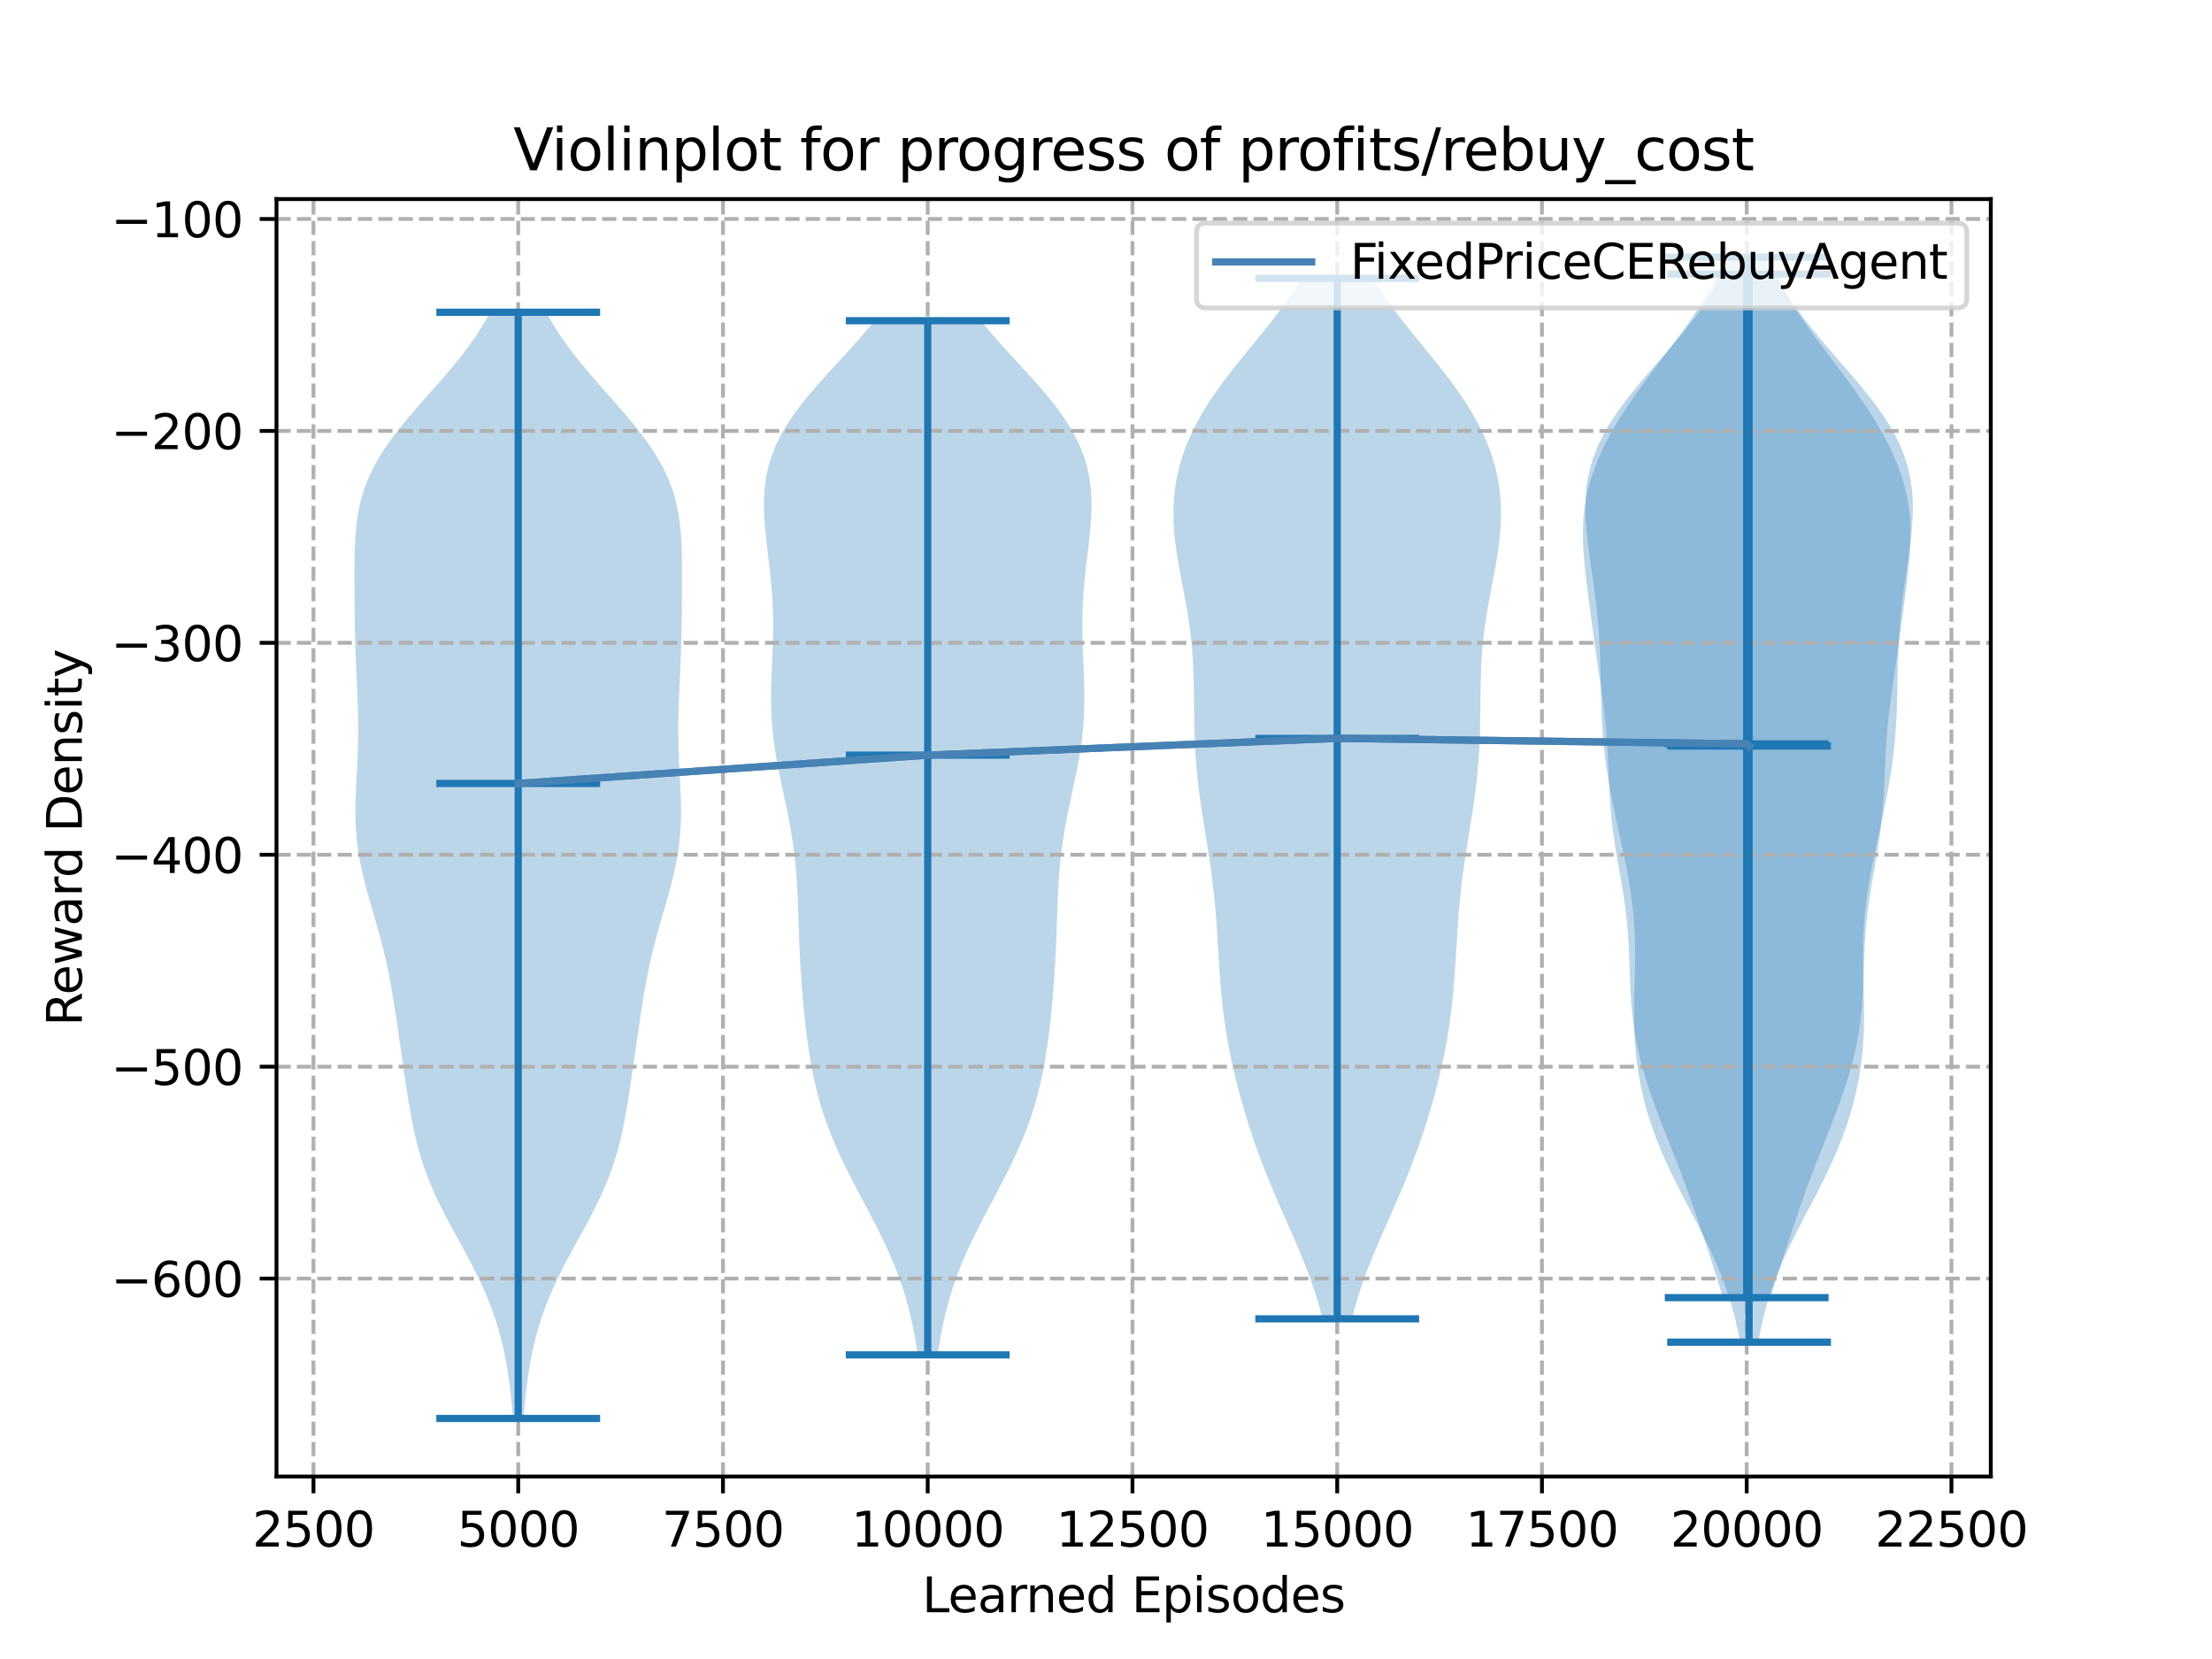 <?xml version="1.0" encoding="utf-8" standalone="no"?>
<!DOCTYPE svg PUBLIC "-//W3C//DTD SVG 1.1//EN"
  "http://www.w3.org/Graphics/SVG/1.1/DTD/svg11.dtd">
<svg xmlns:xlink="http://www.w3.org/1999/xlink" width="460.8pt" height="345.6pt" viewBox="0 0 460.8 345.6" xmlns="http://www.w3.org/2000/svg" version="1.1">
 <defs>
  <style type="text/css">*{stroke-linejoin: round; stroke-linecap: butt}</style>
 </defs>
 <g id="figure_1">
  <g id="patch_1">
   <path d="M 0 345.6 
L 460.8 345.6 
L 460.8 0 
L 0 0 
z
" style="fill: #ffffff"/>
  </g>
  <g id="axes_1">
   <g id="patch_2">
    <path d="M 57.6 307.584 
L 414.72 307.584 
L 414.72 41.472 
L 57.6 41.472 
z
" style="fill: #ffffff"/>
   </g>
   <g id="PolyCollection_1">
    <path d="M 109.041 295.488 
L 106.869 295.488 
L 106.67 293.16 
L 106.437 290.833 
L 106.162 288.505 
L 105.837 286.177 
L 105.451 283.85 
L 104.995 281.522 
L 104.457 279.194 
L 103.829 276.866 
L 103.103 274.539 
L 102.275 272.211 
L 101.344 269.883 
L 100.314 267.556 
L 99.196 265.228 
L 98.004 262.9 
L 96.759 260.573 
L 95.485 258.245 
L 94.209 255.917 
L 92.961 253.589 
L 91.767 251.262 
L 90.651 248.934 
L 89.632 246.606 
L 88.719 244.279 
L 87.918 241.951 
L 87.223 239.623 
L 86.624 237.296 
L 86.107 234.968 
L 85.654 232.64 
L 85.248 230.312 
L 84.873 227.985 
L 84.518 225.657 
L 84.174 223.329 
L 83.836 221.002 
L 83.501 218.674 
L 83.166 216.346 
L 82.829 214.019 
L 82.486 211.691 
L 82.13 209.363 
L 81.751 207.035 
L 81.341 204.708 
L 80.889 202.38 
L 80.389 200.052 
L 79.837 197.725 
L 79.236 195.397 
L 78.593 193.069 
L 77.923 190.742 
L 77.245 188.414 
L 76.582 186.086 
L 75.959 183.759 
L 75.399 181.431 
L 74.922 179.103 
L 74.544 176.775 
L 74.272 174.448 
L 74.105 172.12 
L 74.035 169.792 
L 74.047 167.465 
L 74.119 165.137 
L 74.228 162.809 
L 74.35 160.482 
L 74.464 158.154 
L 74.551 155.826 
L 74.6 153.498 
L 74.607 151.171 
L 74.572 148.843 
L 74.504 146.515 
L 74.411 144.188 
L 74.305 141.86 
L 74.2 139.532 
L 74.103 137.205 
L 74.022 134.877 
L 73.96 132.549 
L 73.914 130.221 
L 73.882 127.894 
L 73.859 125.566 
L 73.843 123.238 
L 73.833 120.911 
L 73.833 118.583 
L 73.855 116.255 
L 73.916 113.928 
L 74.038 111.6 
L 74.251 109.272 
L 74.583 106.945 
L 75.066 104.617 
L 75.727 102.289 
L 76.587 99.961 
L 77.659 97.634 
L 78.946 95.306 
L 80.44 92.978 
L 82.119 90.651 
L 83.956 88.323 
L 85.912 85.995 
L 87.944 83.668 
L 90.006 81.34 
L 92.054 79.012 
L 94.044 76.684 
L 95.939 74.357 
L 97.711 72.029 
L 99.336 69.701 
L 100.799 67.374 
L 102.094 65.046 
L 113.816 65.046 
L 113.816 65.046 
L 115.111 67.374 
L 116.574 69.701 
L 118.199 72.029 
L 119.97 74.357 
L 121.866 76.684 
L 123.856 79.012 
L 125.903 81.34 
L 127.965 83.668 
L 129.997 85.995 
L 131.953 88.323 
L 133.79 90.651 
L 135.47 92.978 
L 136.963 95.306 
L 138.251 97.634 
L 139.323 99.961 
L 140.183 102.289 
L 140.844 104.617 
L 141.327 106.945 
L 141.659 109.272 
L 141.871 111.6 
L 141.994 113.928 
L 142.054 116.255 
L 142.076 118.583 
L 142.077 120.911 
L 142.067 123.238 
L 142.05 125.566 
L 142.028 127.894 
L 141.996 130.221 
L 141.95 132.549 
L 141.887 134.877 
L 141.806 137.205 
L 141.71 139.532 
L 141.604 141.86 
L 141.499 144.188 
L 141.406 146.515 
L 141.337 148.843 
L 141.303 151.171 
L 141.31 153.498 
L 141.359 155.826 
L 141.446 158.154 
L 141.559 160.482 
L 141.681 162.809 
L 141.79 165.137 
L 141.863 167.465 
L 141.874 169.792 
L 141.804 172.12 
L 141.638 174.448 
L 141.366 176.775 
L 140.988 179.103 
L 140.511 181.431 
L 139.951 183.759 
L 139.328 186.086 
L 138.665 188.414 
L 137.987 190.742 
L 137.317 193.069 
L 136.674 195.397 
L 136.073 197.725 
L 135.521 200.052 
L 135.021 202.38 
L 134.569 204.708 
L 134.158 207.035 
L 133.78 209.363 
L 133.423 211.691 
L 133.08 214.019 
L 132.744 216.346 
L 132.409 218.674 
L 132.074 221.002 
L 131.736 223.329 
L 131.391 225.657 
L 131.036 227.985 
L 130.662 230.312 
L 130.256 232.64 
L 129.803 234.968 
L 129.286 237.296 
L 128.687 239.623 
L 127.992 241.951 
L 127.19 244.279 
L 126.278 246.606 
L 125.258 248.934 
L 124.142 251.262 
L 122.948 253.589 
L 121.7 255.917 
L 120.425 258.245 
L 119.151 260.573 
L 117.906 262.9 
L 116.714 265.228 
L 115.595 267.556 
L 114.566 269.883 
L 113.635 272.211 
L 112.807 274.539 
L 112.081 276.866 
L 111.452 279.194 
L 110.915 281.522 
L 110.458 283.85 
L 110.073 286.177 
L 109.748 288.505 
L 109.473 290.833 
L 109.24 293.16 
L 109.041 295.488 
z
" clip-path="url(#p8c4d00bb0c)" style="fill: #1f77b4; fill-opacity: 0.3"/>
   </g>
   <g id="PolyCollection_2">
    <path d="M 195.343 282.244 
L 191.177 282.244 
L 190.845 280.068 
L 190.465 277.892 
L 190.032 275.716 
L 189.535 273.54 
L 188.97 271.364 
L 188.33 269.188 
L 187.61 267.012 
L 186.811 264.836 
L 185.933 262.659 
L 184.982 260.483 
L 183.965 258.307 
L 182.893 256.131 
L 181.779 253.955 
L 180.637 251.779 
L 179.485 249.603 
L 178.337 247.427 
L 177.21 245.251 
L 176.118 243.075 
L 175.076 240.899 
L 174.094 238.723 
L 173.181 236.546 
L 172.343 234.37 
L 171.584 232.194 
L 170.904 230.018 
L 170.3 227.842 
L 169.769 225.666 
L 169.303 223.49 
L 168.895 221.314 
L 168.537 219.138 
L 168.221 216.962 
L 167.941 214.786 
L 167.689 212.609 
L 167.463 210.433 
L 167.26 208.257 
L 167.077 206.081 
L 166.915 203.905 
L 166.773 201.729 
L 166.651 199.553 
L 166.546 197.377 
L 166.457 195.201 
L 166.379 193.025 
L 166.304 190.849 
L 166.227 188.673 
L 166.136 186.496 
L 166.023 184.32 
L 165.877 182.144 
L 165.69 179.968 
L 165.455 177.792 
L 165.169 175.616 
L 164.831 173.44 
L 164.444 171.264 
L 164.018 169.088 
L 163.562 166.912 
L 163.093 164.736 
L 162.626 162.56 
L 162.18 160.383 
L 161.77 158.207 
L 161.411 156.031 
L 161.115 153.855 
L 160.888 151.679 
L 160.733 149.503 
L 160.648 147.327 
L 160.626 145.151 
L 160.655 142.975 
L 160.721 140.799 
L 160.808 138.623 
L 160.9 136.447 
L 160.98 134.27 
L 161.034 132.094 
L 161.049 129.918 
L 161.018 127.742 
L 160.934 125.566 
L 160.8 123.39 
L 160.617 121.214 
L 160.394 119.038 
L 160.144 116.862 
L 159.882 114.686 
L 159.628 112.51 
L 159.403 110.333 
L 159.231 108.157 
L 159.138 105.981 
L 159.148 103.805 
L 159.287 101.629 
L 159.579 99.453 
L 160.043 97.277 
L 160.695 95.101 
L 161.548 92.925 
L 162.604 90.749 
L 163.861 88.573 
L 165.308 86.397 
L 166.927 84.22 
L 168.692 82.044 
L 170.571 79.868 
L 172.53 77.692 
L 174.529 75.516 
L 176.53 73.34 
L 178.494 71.164 
L 180.387 68.988 
L 182.178 66.812 
L 204.342 66.812 
L 204.342 66.812 
L 206.133 68.988 
L 208.026 71.164 
L 209.99 73.34 
L 211.991 75.516 
L 213.99 77.692 
L 215.949 79.868 
L 217.828 82.044 
L 219.593 84.22 
L 221.212 86.397 
L 222.659 88.573 
L 223.916 90.749 
L 224.972 92.925 
L 225.825 95.101 
L 226.477 97.277 
L 226.941 99.453 
L 227.233 101.629 
L 227.372 103.805 
L 227.382 105.981 
L 227.289 108.157 
L 227.117 110.333 
L 226.892 112.51 
L 226.638 114.686 
L 226.376 116.862 
L 226.126 119.038 
L 225.903 121.214 
L 225.72 123.39 
L 225.586 125.566 
L 225.503 127.742 
L 225.471 129.918 
L 225.486 132.094 
L 225.54 134.27 
L 225.62 136.447 
L 225.712 138.623 
L 225.799 140.799 
L 225.865 142.975 
L 225.894 145.151 
L 225.872 147.327 
L 225.787 149.503 
L 225.632 151.679 
L 225.405 153.855 
L 225.109 156.031 
L 224.75 158.207 
L 224.34 160.383 
L 223.894 162.56 
L 223.427 164.736 
L 222.958 166.912 
L 222.502 169.088 
L 222.076 171.264 
L 221.689 173.44 
L 221.351 175.616 
L 221.065 177.792 
L 220.83 179.968 
L 220.643 182.144 
L 220.497 184.32 
L 220.384 186.496 
L 220.293 188.673 
L 220.216 190.849 
L 220.141 193.025 
L 220.063 195.201 
L 219.974 197.377 
L 219.869 199.553 
L 219.747 201.729 
L 219.605 203.905 
L 219.443 206.081 
L 219.26 208.257 
L 219.057 210.433 
L 218.831 212.609 
L 218.579 214.786 
L 218.299 216.962 
L 217.983 219.138 
L 217.625 221.314 
L 217.217 223.49 
L 216.751 225.666 
L 216.22 227.842 
L 215.616 230.018 
L 214.936 232.194 
L 214.177 234.37 
L 213.339 236.546 
L 212.426 238.723 
L 211.444 240.899 
L 210.402 243.075 
L 209.31 245.251 
L 208.183 247.427 
L 207.036 249.603 
L 205.883 251.779 
L 204.741 253.955 
L 203.627 256.131 
L 202.555 258.307 
L 201.538 260.483 
L 200.587 262.659 
L 199.709 264.836 
L 198.91 267.012 
L 198.191 269.188 
L 197.55 271.364 
L 196.985 273.54 
L 196.488 275.716 
L 196.055 277.892 
L 195.675 280.068 
L 195.343 282.244 
z
" clip-path="url(#p8c4d00bb0c)" style="fill: #1f77b4; fill-opacity: 0.3"/>
   </g>
   <g id="PolyCollection_3">
    <path d="M 281.618 274.739 
L 275.512 274.739 
L 274.935 272.55 
L 274.291 270.36 
L 273.581 268.171 
L 272.809 265.982 
L 271.981 263.792 
L 271.104 261.603 
L 270.188 259.413 
L 269.243 257.224 
L 268.282 255.034 
L 267.315 252.845 
L 266.356 250.655 
L 265.413 248.466 
L 264.495 246.276 
L 263.609 244.087 
L 262.759 241.897 
L 261.948 239.708 
L 261.175 237.519 
L 260.44 235.329 
L 259.743 233.14 
L 259.083 230.95 
L 258.46 228.761 
L 257.873 226.571 
L 257.323 224.382 
L 256.813 222.192 
L 256.343 220.003 
L 255.916 217.813 
L 255.531 215.624 
L 255.189 213.434 
L 254.89 211.245 
L 254.632 209.056 
L 254.41 206.866 
L 254.221 204.677 
L 254.057 202.487 
L 253.913 200.298 
L 253.779 198.108 
L 253.647 195.919 
L 253.508 193.729 
L 253.354 191.54 
L 253.179 189.35 
L 252.975 187.161 
L 252.74 184.971 
L 252.474 182.782 
L 252.177 180.592 
L 251.855 178.403 
L 251.513 176.214 
L 251.161 174.024 
L 250.807 171.835 
L 250.461 169.645 
L 250.133 167.456 
L 249.831 165.266 
L 249.563 163.077 
L 249.334 160.887 
L 249.145 158.698 
L 248.999 156.508 
L 248.892 154.319 
L 248.82 152.129 
L 248.774 149.94 
L 248.747 147.751 
L 248.725 145.561 
L 248.697 143.372 
L 248.65 141.182 
L 248.571 138.993 
L 248.451 136.803 
L 248.28 134.614 
L 248.055 132.424 
L 247.775 130.235 
L 247.444 128.045 
L 247.069 125.856 
L 246.665 123.666 
L 246.245 121.477 
L 245.829 119.288 
L 245.435 117.098 
L 245.083 114.909 
L 244.791 112.719 
L 244.578 110.53 
L 244.458 108.34 
L 244.443 106.151 
L 244.545 103.961 
L 244.772 101.772 
L 245.129 99.582 
L 245.623 97.393 
L 246.257 95.203 
L 247.033 93.014 
L 247.952 90.825 
L 249.013 88.635 
L 250.212 86.446 
L 251.544 84.256 
L 252.998 82.067 
L 254.562 79.877 
L 256.218 77.688 
L 257.944 75.498 
L 259.717 73.309 
L 261.508 71.119 
L 263.292 68.93 
L 265.038 66.74 
L 266.721 64.551 
L 268.316 62.362 
L 269.805 60.172 
L 271.17 57.983 
L 285.96 57.983 
L 285.96 57.983 
L 287.326 60.172 
L 288.814 62.362 
L 290.41 64.551 
L 292.093 66.74 
L 293.839 68.93 
L 295.622 71.119 
L 297.414 73.309 
L 299.186 75.498 
L 300.913 77.688 
L 302.568 79.877 
L 304.132 82.067 
L 305.587 84.256 
L 306.918 86.446 
L 308.118 88.635 
L 309.178 90.825 
L 310.097 93.014 
L 310.873 95.203 
L 311.507 97.393 
L 312.001 99.582 
L 312.359 101.772 
L 312.585 103.961 
L 312.687 106.151 
L 312.673 108.34 
L 312.552 110.53 
L 312.339 112.719 
L 312.048 114.909 
L 311.696 117.098 
L 311.302 119.288 
L 310.885 121.477 
L 310.466 123.666 
L 310.061 125.856 
L 309.687 128.045 
L 309.355 130.235 
L 309.075 132.424 
L 308.85 134.614 
L 308.68 136.803 
L 308.559 138.993 
L 308.481 141.182 
L 308.433 143.372 
L 308.405 145.561 
L 308.384 147.751 
L 308.356 149.94 
L 308.311 152.129 
L 308.239 154.319 
L 308.132 156.508 
L 307.985 158.698 
L 307.797 160.887 
L 307.567 163.077 
L 307.299 165.266 
L 306.997 167.456 
L 306.669 169.645 
L 306.324 171.835 
L 305.97 174.024 
L 305.617 176.214 
L 305.276 178.403 
L 304.953 180.592 
L 304.657 182.782 
L 304.39 184.971 
L 304.156 187.161 
L 303.952 189.35 
L 303.776 191.54 
L 303.622 193.729 
L 303.484 195.919 
L 303.352 198.108 
L 303.218 200.298 
L 303.073 202.487 
L 302.91 204.677 
L 302.72 206.866 
L 302.499 209.056 
L 302.24 211.245 
L 301.941 213.434 
L 301.6 215.624 
L 301.215 217.813 
L 300.787 220.003 
L 300.317 222.192 
L 299.807 224.382 
L 299.258 226.571 
L 298.671 228.761 
L 298.047 230.95 
L 297.387 233.14 
L 296.69 235.329 
L 295.956 237.519 
L 295.183 239.708 
L 294.371 241.897 
L 293.521 244.087 
L 292.635 246.276 
L 291.718 248.466 
L 290.775 250.655 
L 289.815 252.845 
L 288.849 255.034 
L 287.887 257.224 
L 286.942 259.413 
L 286.026 261.603 
L 285.149 263.792 
L 284.321 265.982 
L 283.549 268.171 
L 282.84 270.36 
L 282.196 272.55 
L 281.618 274.739 
z
" clip-path="url(#p8c4d00bb0c)" style="fill: #1f77b4; fill-opacity: 0.3"/>
   </g>
   <g id="PolyCollection_4">
    <path d="M 368.825 270.325 
L 358.916 270.325 
L 358.251 268.135 
L 357.566 265.946 
L 356.866 263.756 
L 356.157 261.567 
L 355.439 259.377 
L 354.713 257.188 
L 353.978 254.999 
L 353.23 252.809 
L 352.467 250.62 
L 351.685 248.43 
L 350.883 246.241 
L 350.06 244.051 
L 349.218 241.862 
L 348.362 239.672 
L 347.499 237.483 
L 346.637 235.293 
L 345.786 233.104 
L 344.957 230.914 
L 344.162 228.725 
L 343.411 226.536 
L 342.714 224.346 
L 342.079 222.157 
L 341.515 219.967 
L 341.025 217.778 
L 340.612 215.588 
L 340.276 213.399 
L 340.013 211.209 
L 339.815 209.02 
L 339.671 206.83 
L 339.568 204.641 
L 339.489 202.451 
L 339.416 200.262 
L 339.331 198.073 
L 339.218 195.883 
L 339.064 193.694 
L 338.861 191.504 
L 338.606 189.315 
L 338.3 187.125 
L 337.954 184.936 
L 337.579 182.746 
L 337.191 180.557 
L 336.809 178.367 
L 336.449 176.178 
L 336.125 173.988 
L 335.847 171.799 
L 335.62 169.61 
L 335.441 167.42 
L 335.304 165.231 
L 335.196 163.041 
L 335.103 160.852 
L 335.008 158.662 
L 334.896 156.473 
L 334.756 154.283 
L 334.58 152.094 
L 334.365 149.904 
L 334.113 147.715 
L 333.831 145.525 
L 333.527 143.336 
L 333.21 141.147 
L 332.889 138.957 
L 332.571 136.768 
L 332.26 134.578 
L 331.956 132.389 
L 331.658 130.199 
L 331.365 128.01 
L 331.076 125.82 
L 330.791 123.631 
L 330.517 121.441 
L 330.262 119.252 
L 330.04 117.062 
L 329.868 114.873 
L 329.764 112.683 
L 329.748 110.494 
L 329.838 108.305 
L 330.048 106.115 
L 330.388 103.926 
L 330.867 101.736 
L 331.485 99.547 
L 332.242 97.357 
L 333.132 95.168 
L 334.15 92.978 
L 335.287 90.789 
L 336.535 88.599 
L 337.882 86.41 
L 339.318 84.22 
L 340.831 82.031 
L 342.407 79.842 
L 344.029 77.652 
L 345.678 75.463 
L 347.336 73.273 
L 348.98 71.084 
L 350.59 68.894 
L 352.144 66.705 
L 353.623 64.515 
L 355.01 62.326 
L 356.293 60.136 
L 357.462 57.947 
L 358.511 55.757 
L 359.44 53.568 
L 368.301 53.568 
L 368.301 53.568 
L 369.229 55.757 
L 370.279 57.947 
L 371.448 60.136 
L 372.73 62.326 
L 374.118 64.515 
L 375.597 66.705 
L 377.151 68.894 
L 378.761 71.084 
L 380.405 73.273 
L 382.063 75.463 
L 383.712 77.652 
L 385.334 79.842 
L 386.909 82.031 
L 388.422 84.22 
L 389.859 86.41 
L 391.206 88.599 
L 392.453 90.789 
L 393.591 92.978 
L 394.608 95.168 
L 395.499 97.357 
L 396.256 99.547 
L 396.874 101.736 
L 397.352 103.926 
L 397.693 106.115 
L 397.903 108.305 
L 397.993 110.494 
L 397.977 112.683 
L 397.873 114.873 
L 397.701 117.062 
L 397.479 119.252 
L 397.224 121.441 
L 396.95 123.631 
L 396.665 125.82 
L 396.376 128.01 
L 396.083 130.199 
L 395.785 132.389 
L 395.481 134.578 
L 395.17 136.768 
L 394.852 138.957 
L 394.531 141.147 
L 394.214 143.336 
L 393.91 145.525 
L 393.627 147.715 
L 393.376 149.904 
L 393.161 152.094 
L 392.985 154.283 
L 392.845 156.473 
L 392.733 158.662 
L 392.638 160.852 
L 392.545 163.041 
L 392.437 165.231 
L 392.3 167.42 
L 392.121 169.61 
L 391.893 171.799 
L 391.616 173.988 
L 391.292 176.178 
L 390.932 178.367 
L 390.55 180.557 
L 390.162 182.746 
L 389.787 184.936 
L 389.44 187.125 
L 389.135 189.315 
L 388.88 191.504 
L 388.676 193.694 
L 388.523 195.883 
L 388.41 198.073 
L 388.325 200.262 
L 388.252 202.451 
L 388.173 204.641 
L 388.07 206.83 
L 387.926 209.02 
L 387.728 211.209 
L 387.465 213.399 
L 387.129 215.588 
L 386.716 217.778 
L 386.226 219.967 
L 385.661 222.157 
L 385.027 224.346 
L 384.33 226.536 
L 383.579 228.725 
L 382.783 230.914 
L 381.955 233.104 
L 381.104 235.293 
L 380.242 237.483 
L 379.379 239.672 
L 378.523 241.862 
L 377.681 244.051 
L 376.858 246.241 
L 376.056 248.43 
L 375.274 250.62 
L 374.51 252.809 
L 373.763 254.999 
L 373.028 257.188 
L 372.302 259.377 
L 371.584 261.567 
L 370.875 263.756 
L 370.175 265.946 
L 369.49 268.135 
L 368.825 270.325 
z
" clip-path="url(#p8c4d00bb0c)" style="fill: #1f77b4; fill-opacity: 0.3"/>
   </g>
   <g id="PolyCollection_5">
    <path d="M 366.262 279.595 
L 362.468 279.595 
L 362.048 277.348 
L 361.555 275.101 
L 360.983 272.853 
L 360.326 270.606 
L 359.584 268.358 
L 358.754 266.111 
L 357.841 263.863 
L 356.851 261.616 
L 355.794 259.369 
L 354.682 257.121 
L 353.532 254.874 
L 352.359 252.626 
L 351.182 250.379 
L 350.019 248.131 
L 348.886 245.884 
L 347.797 243.637 
L 346.766 241.389 
L 345.803 239.142 
L 344.913 236.894 
L 344.103 234.647 
L 343.375 232.399 
L 342.729 230.152 
L 342.167 227.905 
L 341.687 225.657 
L 341.289 223.41 
L 340.97 221.162 
L 340.728 218.915 
L 340.559 216.667 
L 340.457 214.42 
L 340.413 212.172 
L 340.417 209.925 
L 340.455 207.678 
L 340.513 205.43 
L 340.572 203.183 
L 340.618 200.935 
L 340.633 198.688 
L 340.606 196.44 
L 340.525 194.193 
L 340.384 191.946 
L 340.18 189.698 
L 339.914 187.451 
L 339.591 185.203 
L 339.216 182.956 
L 338.799 180.708 
L 338.35 178.461 
L 337.877 176.214 
L 337.391 173.966 
L 336.903 171.719 
L 336.421 169.471 
L 335.955 167.224 
L 335.514 164.976 
L 335.107 162.729 
L 334.741 160.482 
L 334.421 158.234 
L 334.152 155.987 
L 333.934 153.739 
L 333.767 151.492 
L 333.644 149.244 
L 333.559 146.997 
L 333.5 144.75 
L 333.456 142.502 
L 333.414 140.255 
L 333.361 138.007 
L 333.286 135.76 
L 333.179 133.512 
L 333.035 131.265 
L 332.848 129.018 
L 332.619 126.77 
L 332.352 124.523 
L 332.053 122.275 
L 331.732 120.028 
L 331.401 117.78 
L 331.077 115.533 
L 330.778 113.285 
L 330.524 111.038 
L 330.338 108.791 
L 330.243 106.543 
L 330.263 104.296 
L 330.42 102.048 
L 330.736 99.801 
L 331.227 97.553 
L 331.908 95.306 
L 332.787 93.059 
L 333.863 90.811 
L 335.133 88.564 
L 336.584 86.316 
L 338.195 84.069 
L 339.942 81.821 
L 341.793 79.574 
L 343.715 77.327 
L 345.67 75.079 
L 347.623 72.832 
L 349.538 70.584 
L 351.383 68.337 
L 353.13 66.089 
L 354.756 63.842 
L 356.245 61.595 
L 357.587 59.347 
L 358.777 57.1 
L 369.954 57.1 
L 369.954 57.1 
L 371.143 59.347 
L 372.485 61.595 
L 373.974 63.842 
L 375.601 66.089 
L 377.348 68.337 
L 379.192 70.584 
L 381.107 72.832 
L 383.06 75.079 
L 385.016 77.327 
L 386.937 79.574 
L 388.789 81.821 
L 390.536 84.069 
L 392.147 86.316 
L 393.597 88.564 
L 394.867 90.811 
L 395.944 93.059 
L 396.822 95.306 
L 397.503 97.553 
L 397.995 99.801 
L 398.31 102.048 
L 398.468 104.296 
L 398.487 106.543 
L 398.392 108.791 
L 398.206 111.038 
L 397.952 113.285 
L 397.653 115.533 
L 397.329 117.78 
L 396.999 120.028 
L 396.677 122.275 
L 396.378 124.523 
L 396.111 126.77 
L 395.882 129.018 
L 395.696 131.265 
L 395.551 133.512 
L 395.444 135.76 
L 395.369 138.007 
L 395.316 140.255 
L 395.274 142.502 
L 395.23 144.75 
L 395.171 146.997 
L 395.086 149.244 
L 394.963 151.492 
L 394.796 153.739 
L 394.579 155.987 
L 394.309 158.234 
L 393.99 160.482 
L 393.623 162.729 
L 393.216 164.976 
L 392.775 167.224 
L 392.309 169.471 
L 391.827 171.719 
L 391.339 173.966 
L 390.853 176.214 
L 390.381 178.461 
L 389.931 180.708 
L 389.514 182.956 
L 389.14 185.203 
L 388.816 187.451 
L 388.551 189.698 
L 388.347 191.946 
L 388.206 194.193 
L 388.125 196.44 
L 388.097 198.688 
L 388.113 200.935 
L 388.158 203.183 
L 388.218 205.43 
L 388.275 207.678 
L 388.313 209.925 
L 388.317 212.172 
L 388.274 214.42 
L 388.171 216.667 
L 388.003 218.915 
L 387.761 221.162 
L 387.442 223.41 
L 387.043 225.657 
L 386.563 227.905 
L 386.001 230.152 
L 385.356 232.399 
L 384.627 234.647 
L 383.817 236.894 
L 382.928 239.142 
L 381.964 241.389 
L 380.933 243.637 
L 379.845 245.884 
L 378.712 248.131 
L 377.548 250.379 
L 376.371 252.626 
L 375.199 254.874 
L 374.048 257.121 
L 372.936 259.369 
L 371.879 261.616 
L 370.889 263.863 
L 369.976 266.111 
L 369.147 268.358 
L 368.404 270.606 
L 367.748 272.853 
L 367.175 275.101 
L 366.682 277.348 
L 366.262 279.595 
z
" clip-path="url(#p8c4d00bb0c)" style="fill: #1f77b4; fill-opacity: 0.3"/>
   </g>
   <g id="matplotlib.axis_1">
    <g id="xtick_1">
     <g id="line2d_1">
      <path d="M 65.302 307.584 
L 65.302 41.472 
" clip-path="url(#p8c4d00bb0c)" style="fill: none; stroke-dasharray: 2.96,1.28; stroke-dashoffset: 0; stroke: #b0b0b0; stroke-width: 0.8"/>
     </g>
     <g id="line2d_2">
      <defs>
       <path id="mde35a51b35" d="M 0 0 
L 0 3.5 
" style="stroke: #000000; stroke-width: 0.8"/>
      </defs>
      <g>
       <use xlink:href="#mde35a51b35" x="65.302" y="307.584" style="stroke: #000000; stroke-width: 0.8"/>
      </g>
     </g>
     <g id="text_1">
      <!-- 2500 -->
      <g transform="translate(52.577 322.182)scale(0.1 -0.1)">
       <defs>
        <path id="DejaVuSans-32" d="M 1228 531 
L 3431 531 
L 3431 0 
L 469 0 
L 469 531 
Q 828 903 1448 1529 
Q 2069 2156 2228 2338 
Q 2531 2678 2651 2914 
Q 2772 3150 2772 3378 
Q 2772 3750 2511 3984 
Q 2250 4219 1831 4219 
Q 1534 4219 1204 4116 
Q 875 4013 500 3803 
L 500 4441 
Q 881 4594 1212 4672 
Q 1544 4750 1819 4750 
Q 2544 4750 2975 4387 
Q 3406 4025 3406 3419 
Q 3406 3131 3298 2873 
Q 3191 2616 2906 2266 
Q 2828 2175 2409 1742 
Q 1991 1309 1228 531 
z
" transform="scale(0.016)"/>
        <path id="DejaVuSans-35" d="M 691 4666 
L 3169 4666 
L 3169 4134 
L 1269 4134 
L 1269 2991 
Q 1406 3038 1543 3061 
Q 1681 3084 1819 3084 
Q 2600 3084 3056 2656 
Q 3513 2228 3513 1497 
Q 3513 744 3044 326 
Q 2575 -91 1722 -91 
Q 1428 -91 1123 -41 
Q 819 9 494 109 
L 494 744 
Q 775 591 1075 516 
Q 1375 441 1709 441 
Q 2250 441 2565 725 
Q 2881 1009 2881 1497 
Q 2881 1984 2565 2268 
Q 2250 2553 1709 2553 
Q 1456 2553 1204 2497 
Q 953 2441 691 2322 
L 691 4666 
z
" transform="scale(0.016)"/>
        <path id="DejaVuSans-30" d="M 2034 4250 
Q 1547 4250 1301 3770 
Q 1056 3291 1056 2328 
Q 1056 1369 1301 889 
Q 1547 409 2034 409 
Q 2525 409 2770 889 
Q 3016 1369 3016 2328 
Q 3016 3291 2770 3770 
Q 2525 4250 2034 4250 
z
M 2034 4750 
Q 2819 4750 3233 4129 
Q 3647 3509 3647 2328 
Q 3647 1150 3233 529 
Q 2819 -91 2034 -91 
Q 1250 -91 836 529 
Q 422 1150 422 2328 
Q 422 3509 836 4129 
Q 1250 4750 2034 4750 
z
" transform="scale(0.016)"/>
       </defs>
       <use xlink:href="#DejaVuSans-32"/>
       <use xlink:href="#DejaVuSans-35" x="63.623"/>
       <use xlink:href="#DejaVuSans-30" x="127.246"/>
       <use xlink:href="#DejaVuSans-30" x="190.869"/>
      </g>
     </g>
    </g>
    <g id="xtick_2">
     <g id="line2d_3">
      <path d="M 107.955 307.584 
L 107.955 41.472 
" clip-path="url(#p8c4d00bb0c)" style="fill: none; stroke-dasharray: 2.96,1.28; stroke-dashoffset: 0; stroke: #b0b0b0; stroke-width: 0.8"/>
     </g>
     <g id="line2d_4">
      <g>
       <use xlink:href="#mde35a51b35" x="107.955" y="307.584" style="stroke: #000000; stroke-width: 0.8"/>
      </g>
     </g>
     <g id="text_2">
      <!-- 5000 -->
      <g transform="translate(95.23 322.182)scale(0.1 -0.1)">
       <use xlink:href="#DejaVuSans-35"/>
       <use xlink:href="#DejaVuSans-30" x="63.623"/>
       <use xlink:href="#DejaVuSans-30" x="127.246"/>
       <use xlink:href="#DejaVuSans-30" x="190.869"/>
      </g>
     </g>
    </g>
    <g id="xtick_3">
     <g id="line2d_5">
      <path d="M 150.607 307.584 
L 150.607 41.472 
" clip-path="url(#p8c4d00bb0c)" style="fill: none; stroke-dasharray: 2.96,1.28; stroke-dashoffset: 0; stroke: #b0b0b0; stroke-width: 0.8"/>
     </g>
     <g id="line2d_6">
      <g>
       <use xlink:href="#mde35a51b35" x="150.607" y="307.584" style="stroke: #000000; stroke-width: 0.8"/>
      </g>
     </g>
     <g id="text_3">
      <!-- 7500 -->
      <g transform="translate(137.882 322.182)scale(0.1 -0.1)">
       <defs>
        <path id="DejaVuSans-37" d="M 525 4666 
L 3525 4666 
L 3525 4397 
L 1831 0 
L 1172 0 
L 2766 4134 
L 525 4134 
L 525 4666 
z
" transform="scale(0.016)"/>
       </defs>
       <use xlink:href="#DejaVuSans-37"/>
       <use xlink:href="#DejaVuSans-35" x="63.623"/>
       <use xlink:href="#DejaVuSans-30" x="127.246"/>
       <use xlink:href="#DejaVuSans-30" x="190.869"/>
      </g>
     </g>
    </g>
    <g id="xtick_4">
     <g id="line2d_7">
      <path d="M 193.26 307.584 
L 193.26 41.472 
" clip-path="url(#p8c4d00bb0c)" style="fill: none; stroke-dasharray: 2.96,1.28; stroke-dashoffset: 0; stroke: #b0b0b0; stroke-width: 0.8"/>
     </g>
     <g id="line2d_8">
      <g>
       <use xlink:href="#mde35a51b35" x="193.26" y="307.584" style="stroke: #000000; stroke-width: 0.8"/>
      </g>
     </g>
     <g id="text_4">
      <!-- 10000 -->
      <g transform="translate(177.354 322.182)scale(0.1 -0.1)">
       <defs>
        <path id="DejaVuSans-31" d="M 794 531 
L 1825 531 
L 1825 4091 
L 703 3866 
L 703 4441 
L 1819 4666 
L 2450 4666 
L 2450 531 
L 3481 531 
L 3481 0 
L 794 0 
L 794 531 
z
" transform="scale(0.016)"/>
       </defs>
       <use xlink:href="#DejaVuSans-31"/>
       <use xlink:href="#DejaVuSans-30" x="63.623"/>
       <use xlink:href="#DejaVuSans-30" x="127.246"/>
       <use xlink:href="#DejaVuSans-30" x="190.869"/>
       <use xlink:href="#DejaVuSans-30" x="254.492"/>
      </g>
     </g>
    </g>
    <g id="xtick_5">
     <g id="line2d_9">
      <path d="M 235.913 307.584 
L 235.913 41.472 
" clip-path="url(#p8c4d00bb0c)" style="fill: none; stroke-dasharray: 2.96,1.28; stroke-dashoffset: 0; stroke: #b0b0b0; stroke-width: 0.8"/>
     </g>
     <g id="line2d_10">
      <g>
       <use xlink:href="#mde35a51b35" x="235.913" y="307.584" style="stroke: #000000; stroke-width: 0.8"/>
      </g>
     </g>
     <g id="text_5">
      <!-- 12500 -->
      <g transform="translate(220.006 322.182)scale(0.1 -0.1)">
       <use xlink:href="#DejaVuSans-31"/>
       <use xlink:href="#DejaVuSans-32" x="63.623"/>
       <use xlink:href="#DejaVuSans-35" x="127.246"/>
       <use xlink:href="#DejaVuSans-30" x="190.869"/>
       <use xlink:href="#DejaVuSans-30" x="254.492"/>
      </g>
     </g>
    </g>
    <g id="xtick_6">
     <g id="line2d_11">
      <path d="M 278.565 307.584 
L 278.565 41.472 
" clip-path="url(#p8c4d00bb0c)" style="fill: none; stroke-dasharray: 2.96,1.28; stroke-dashoffset: 0; stroke: #b0b0b0; stroke-width: 0.8"/>
     </g>
     <g id="line2d_12">
      <g>
       <use xlink:href="#mde35a51b35" x="278.565" y="307.584" style="stroke: #000000; stroke-width: 0.8"/>
      </g>
     </g>
     <g id="text_6">
      <!-- 15000 -->
      <g transform="translate(262.659 322.182)scale(0.1 -0.1)">
       <use xlink:href="#DejaVuSans-31"/>
       <use xlink:href="#DejaVuSans-35" x="63.623"/>
       <use xlink:href="#DejaVuSans-30" x="127.246"/>
       <use xlink:href="#DejaVuSans-30" x="190.869"/>
       <use xlink:href="#DejaVuSans-30" x="254.492"/>
      </g>
     </g>
    </g>
    <g id="xtick_7">
     <g id="line2d_13">
      <path d="M 321.218 307.584 
L 321.218 41.472 
" clip-path="url(#p8c4d00bb0c)" style="fill: none; stroke-dasharray: 2.96,1.28; stroke-dashoffset: 0; stroke: #b0b0b0; stroke-width: 0.8"/>
     </g>
     <g id="line2d_14">
      <g>
       <use xlink:href="#mde35a51b35" x="321.218" y="307.584" style="stroke: #000000; stroke-width: 0.8"/>
      </g>
     </g>
     <g id="text_7">
      <!-- 17500 -->
      <g transform="translate(305.312 322.182)scale(0.1 -0.1)">
       <use xlink:href="#DejaVuSans-31"/>
       <use xlink:href="#DejaVuSans-37" x="63.623"/>
       <use xlink:href="#DejaVuSans-35" x="127.246"/>
       <use xlink:href="#DejaVuSans-30" x="190.869"/>
       <use xlink:href="#DejaVuSans-30" x="254.492"/>
      </g>
     </g>
    </g>
    <g id="xtick_8">
     <g id="line2d_15">
      <path d="M 363.87 307.584 
L 363.87 41.472 
" clip-path="url(#p8c4d00bb0c)" style="fill: none; stroke-dasharray: 2.96,1.28; stroke-dashoffset: 0; stroke: #b0b0b0; stroke-width: 0.8"/>
     </g>
     <g id="line2d_16">
      <g>
       <use xlink:href="#mde35a51b35" x="363.87" y="307.584" style="stroke: #000000; stroke-width: 0.8"/>
      </g>
     </g>
     <g id="text_8">
      <!-- 20000 -->
      <g transform="translate(347.964 322.182)scale(0.1 -0.1)">
       <use xlink:href="#DejaVuSans-32"/>
       <use xlink:href="#DejaVuSans-30" x="63.623"/>
       <use xlink:href="#DejaVuSans-30" x="127.246"/>
       <use xlink:href="#DejaVuSans-30" x="190.869"/>
       <use xlink:href="#DejaVuSans-30" x="254.492"/>
      </g>
     </g>
    </g>
    <g id="xtick_9">
     <g id="line2d_17">
      <path d="M 406.523 307.584 
L 406.523 41.472 
" clip-path="url(#p8c4d00bb0c)" style="fill: none; stroke-dasharray: 2.96,1.28; stroke-dashoffset: 0; stroke: #b0b0b0; stroke-width: 0.8"/>
     </g>
     <g id="line2d_18">
      <g>
       <use xlink:href="#mde35a51b35" x="406.523" y="307.584" style="stroke: #000000; stroke-width: 0.8"/>
      </g>
     </g>
     <g id="text_9">
      <!-- 22500 -->
      <g transform="translate(390.617 322.182)scale(0.1 -0.1)">
       <use xlink:href="#DejaVuSans-32"/>
       <use xlink:href="#DejaVuSans-32" x="63.623"/>
       <use xlink:href="#DejaVuSans-35" x="127.246"/>
       <use xlink:href="#DejaVuSans-30" x="190.869"/>
       <use xlink:href="#DejaVuSans-30" x="254.492"/>
      </g>
     </g>
    </g>
    <g id="text_10">
     <!-- Learned Episodes -->
     <g transform="translate(192.102 335.861)scale(0.1 -0.1)">
      <defs>
       <path id="DejaVuSans-4c" d="M 628 4666 
L 1259 4666 
L 1259 531 
L 3531 531 
L 3531 0 
L 628 0 
L 628 4666 
z
" transform="scale(0.016)"/>
       <path id="DejaVuSans-65" d="M 3597 1894 
L 3597 1613 
L 953 1613 
Q 991 1019 1311 708 
Q 1631 397 2203 397 
Q 2534 397 2845 478 
Q 3156 559 3463 722 
L 3463 178 
Q 3153 47 2828 -22 
Q 2503 -91 2169 -91 
Q 1331 -91 842 396 
Q 353 884 353 1716 
Q 353 2575 817 3079 
Q 1281 3584 2069 3584 
Q 2775 3584 3186 3129 
Q 3597 2675 3597 1894 
z
M 3022 2063 
Q 3016 2534 2758 2815 
Q 2500 3097 2075 3097 
Q 1594 3097 1305 2825 
Q 1016 2553 972 2059 
L 3022 2063 
z
" transform="scale(0.016)"/>
       <path id="DejaVuSans-61" d="M 2194 1759 
Q 1497 1759 1228 1600 
Q 959 1441 959 1056 
Q 959 750 1161 570 
Q 1363 391 1709 391 
Q 2188 391 2477 730 
Q 2766 1069 2766 1631 
L 2766 1759 
L 2194 1759 
z
M 3341 1997 
L 3341 0 
L 2766 0 
L 2766 531 
Q 2569 213 2275 61 
Q 1981 -91 1556 -91 
Q 1019 -91 701 211 
Q 384 513 384 1019 
Q 384 1609 779 1909 
Q 1175 2209 1959 2209 
L 2766 2209 
L 2766 2266 
Q 2766 2663 2505 2880 
Q 2244 3097 1772 3097 
Q 1472 3097 1187 3025 
Q 903 2953 641 2809 
L 641 3341 
Q 956 3463 1253 3523 
Q 1550 3584 1831 3584 
Q 2591 3584 2966 3190 
Q 3341 2797 3341 1997 
z
" transform="scale(0.016)"/>
       <path id="DejaVuSans-72" d="M 2631 2963 
Q 2534 3019 2420 3045 
Q 2306 3072 2169 3072 
Q 1681 3072 1420 2755 
Q 1159 2438 1159 1844 
L 1159 0 
L 581 0 
L 581 3500 
L 1159 3500 
L 1159 2956 
Q 1341 3275 1631 3429 
Q 1922 3584 2338 3584 
Q 2397 3584 2469 3576 
Q 2541 3569 2628 3553 
L 2631 2963 
z
" transform="scale(0.016)"/>
       <path id="DejaVuSans-6e" d="M 3513 2113 
L 3513 0 
L 2938 0 
L 2938 2094 
Q 2938 2591 2744 2837 
Q 2550 3084 2163 3084 
Q 1697 3084 1428 2787 
Q 1159 2491 1159 1978 
L 1159 0 
L 581 0 
L 581 3500 
L 1159 3500 
L 1159 2956 
Q 1366 3272 1645 3428 
Q 1925 3584 2291 3584 
Q 2894 3584 3203 3211 
Q 3513 2838 3513 2113 
z
" transform="scale(0.016)"/>
       <path id="DejaVuSans-64" d="M 2906 2969 
L 2906 4863 
L 3481 4863 
L 3481 0 
L 2906 0 
L 2906 525 
Q 2725 213 2448 61 
Q 2172 -91 1784 -91 
Q 1150 -91 751 415 
Q 353 922 353 1747 
Q 353 2572 751 3078 
Q 1150 3584 1784 3584 
Q 2172 3584 2448 3432 
Q 2725 3281 2906 2969 
z
M 947 1747 
Q 947 1113 1208 752 
Q 1469 391 1925 391 
Q 2381 391 2643 752 
Q 2906 1113 2906 1747 
Q 2906 2381 2643 2742 
Q 2381 3103 1925 3103 
Q 1469 3103 1208 2742 
Q 947 2381 947 1747 
z
" transform="scale(0.016)"/>
       <path id="DejaVuSans-20" transform="scale(0.016)"/>
       <path id="DejaVuSans-45" d="M 628 4666 
L 3578 4666 
L 3578 4134 
L 1259 4134 
L 1259 2753 
L 3481 2753 
L 3481 2222 
L 1259 2222 
L 1259 531 
L 3634 531 
L 3634 0 
L 628 0 
L 628 4666 
z
" transform="scale(0.016)"/>
       <path id="DejaVuSans-70" d="M 1159 525 
L 1159 -1331 
L 581 -1331 
L 581 3500 
L 1159 3500 
L 1159 2969 
Q 1341 3281 1617 3432 
Q 1894 3584 2278 3584 
Q 2916 3584 3314 3078 
Q 3713 2572 3713 1747 
Q 3713 922 3314 415 
Q 2916 -91 2278 -91 
Q 1894 -91 1617 61 
Q 1341 213 1159 525 
z
M 3116 1747 
Q 3116 2381 2855 2742 
Q 2594 3103 2138 3103 
Q 1681 3103 1420 2742 
Q 1159 2381 1159 1747 
Q 1159 1113 1420 752 
Q 1681 391 2138 391 
Q 2594 391 2855 752 
Q 3116 1113 3116 1747 
z
" transform="scale(0.016)"/>
       <path id="DejaVuSans-69" d="M 603 3500 
L 1178 3500 
L 1178 0 
L 603 0 
L 603 3500 
z
M 603 4863 
L 1178 4863 
L 1178 4134 
L 603 4134 
L 603 4863 
z
" transform="scale(0.016)"/>
       <path id="DejaVuSans-73" d="M 2834 3397 
L 2834 2853 
Q 2591 2978 2328 3040 
Q 2066 3103 1784 3103 
Q 1356 3103 1142 2972 
Q 928 2841 928 2578 
Q 928 2378 1081 2264 
Q 1234 2150 1697 2047 
L 1894 2003 
Q 2506 1872 2764 1633 
Q 3022 1394 3022 966 
Q 3022 478 2636 193 
Q 2250 -91 1575 -91 
Q 1294 -91 989 -36 
Q 684 19 347 128 
L 347 722 
Q 666 556 975 473 
Q 1284 391 1588 391 
Q 1994 391 2212 530 
Q 2431 669 2431 922 
Q 2431 1156 2273 1281 
Q 2116 1406 1581 1522 
L 1381 1569 
Q 847 1681 609 1914 
Q 372 2147 372 2553 
Q 372 3047 722 3315 
Q 1072 3584 1716 3584 
Q 2034 3584 2315 3537 
Q 2597 3491 2834 3397 
z
" transform="scale(0.016)"/>
       <path id="DejaVuSans-6f" d="M 1959 3097 
Q 1497 3097 1228 2736 
Q 959 2375 959 1747 
Q 959 1119 1226 758 
Q 1494 397 1959 397 
Q 2419 397 2687 759 
Q 2956 1122 2956 1747 
Q 2956 2369 2687 2733 
Q 2419 3097 1959 3097 
z
M 1959 3584 
Q 2709 3584 3137 3096 
Q 3566 2609 3566 1747 
Q 3566 888 3137 398 
Q 2709 -91 1959 -91 
Q 1206 -91 779 398 
Q 353 888 353 1747 
Q 353 2609 779 3096 
Q 1206 3584 1959 3584 
z
" transform="scale(0.016)"/>
      </defs>
      <use xlink:href="#DejaVuSans-4c"/>
      <use xlink:href="#DejaVuSans-65" x="53.963"/>
      <use xlink:href="#DejaVuSans-61" x="115.486"/>
      <use xlink:href="#DejaVuSans-72" x="176.766"/>
      <use xlink:href="#DejaVuSans-6e" x="216.129"/>
      <use xlink:href="#DejaVuSans-65" x="279.508"/>
      <use xlink:href="#DejaVuSans-64" x="341.031"/>
      <use xlink:href="#DejaVuSans-20" x="404.508"/>
      <use xlink:href="#DejaVuSans-45" x="436.295"/>
      <use xlink:href="#DejaVuSans-70" x="499.479"/>
      <use xlink:href="#DejaVuSans-69" x="562.955"/>
      <use xlink:href="#DejaVuSans-73" x="590.738"/>
      <use xlink:href="#DejaVuSans-6f" x="642.838"/>
      <use xlink:href="#DejaVuSans-64" x="704.02"/>
      <use xlink:href="#DejaVuSans-65" x="767.496"/>
      <use xlink:href="#DejaVuSans-73" x="829.02"/>
     </g>
    </g>
   </g>
   <g id="matplotlib.axis_2">
    <g id="ytick_1">
     <g id="line2d_19">
      <path d="M 57.6 266.352 
L 414.72 266.352 
" clip-path="url(#p8c4d00bb0c)" style="fill: none; stroke-dasharray: 2.96,1.28; stroke-dashoffset: 0; stroke: #b0b0b0; stroke-width: 0.8"/>
     </g>
     <g id="line2d_20">
      <defs>
       <path id="m36a9bcd0d9" d="M 0 0 
L -3.5 0 
" style="stroke: #000000; stroke-width: 0.8"/>
      </defs>
      <g>
       <use xlink:href="#m36a9bcd0d9" x="57.6" y="266.352" style="stroke: #000000; stroke-width: 0.8"/>
      </g>
     </g>
     <g id="text_11">
      <!-- −600 -->
      <g transform="translate(23.133 270.151)scale(0.1 -0.1)">
       <defs>
        <path id="DejaVuSans-2212" d="M 678 2272 
L 4684 2272 
L 4684 1741 
L 678 1741 
L 678 2272 
z
" transform="scale(0.016)"/>
        <path id="DejaVuSans-36" d="M 2113 2584 
Q 1688 2584 1439 2293 
Q 1191 2003 1191 1497 
Q 1191 994 1439 701 
Q 1688 409 2113 409 
Q 2538 409 2786 701 
Q 3034 994 3034 1497 
Q 3034 2003 2786 2293 
Q 2538 2584 2113 2584 
z
M 3366 4563 
L 3366 3988 
Q 3128 4100 2886 4159 
Q 2644 4219 2406 4219 
Q 1781 4219 1451 3797 
Q 1122 3375 1075 2522 
Q 1259 2794 1537 2939 
Q 1816 3084 2150 3084 
Q 2853 3084 3261 2657 
Q 3669 2231 3669 1497 
Q 3669 778 3244 343 
Q 2819 -91 2113 -91 
Q 1303 -91 875 529 
Q 447 1150 447 2328 
Q 447 3434 972 4092 
Q 1497 4750 2381 4750 
Q 2619 4750 2861 4703 
Q 3103 4656 3366 4563 
z
" transform="scale(0.016)"/>
       </defs>
       <use xlink:href="#DejaVuSans-2212"/>
       <use xlink:href="#DejaVuSans-36" x="83.789"/>
       <use xlink:href="#DejaVuSans-30" x="147.412"/>
       <use xlink:href="#DejaVuSans-30" x="211.035"/>
      </g>
     </g>
    </g>
    <g id="ytick_2">
     <g id="line2d_21">
      <path d="M 57.6 222.206 
L 414.72 222.206 
" clip-path="url(#p8c4d00bb0c)" style="fill: none; stroke-dasharray: 2.96,1.28; stroke-dashoffset: 0; stroke: #b0b0b0; stroke-width: 0.8"/>
     </g>
     <g id="line2d_22">
      <g>
       <use xlink:href="#m36a9bcd0d9" x="57.6" y="222.206" style="stroke: #000000; stroke-width: 0.8"/>
      </g>
     </g>
     <g id="text_12">
      <!-- −500 -->
      <g transform="translate(23.133 226.005)scale(0.1 -0.1)">
       <use xlink:href="#DejaVuSans-2212"/>
       <use xlink:href="#DejaVuSans-35" x="83.789"/>
       <use xlink:href="#DejaVuSans-30" x="147.412"/>
       <use xlink:href="#DejaVuSans-30" x="211.035"/>
      </g>
     </g>
    </g>
    <g id="ytick_3">
     <g id="line2d_23">
      <path d="M 57.6 178.06 
L 414.72 178.06 
" clip-path="url(#p8c4d00bb0c)" style="fill: none; stroke-dasharray: 2.96,1.28; stroke-dashoffset: 0; stroke: #b0b0b0; stroke-width: 0.8"/>
     </g>
     <g id="line2d_24">
      <g>
       <use xlink:href="#m36a9bcd0d9" x="57.6" y="178.06" style="stroke: #000000; stroke-width: 0.8"/>
      </g>
     </g>
     <g id="text_13">
      <!-- −400 -->
      <g transform="translate(23.133 181.859)scale(0.1 -0.1)">
       <defs>
        <path id="DejaVuSans-34" d="M 2419 4116 
L 825 1625 
L 2419 1625 
L 2419 4116 
z
M 2253 4666 
L 3047 4666 
L 3047 1625 
L 3713 1625 
L 3713 1100 
L 3047 1100 
L 3047 0 
L 2419 0 
L 2419 1100 
L 313 1100 
L 313 1709 
L 2253 4666 
z
" transform="scale(0.016)"/>
       </defs>
       <use xlink:href="#DejaVuSans-2212"/>
       <use xlink:href="#DejaVuSans-34" x="83.789"/>
       <use xlink:href="#DejaVuSans-30" x="147.412"/>
       <use xlink:href="#DejaVuSans-30" x="211.035"/>
      </g>
     </g>
    </g>
    <g id="ytick_4">
     <g id="line2d_25">
      <path d="M 57.6 133.914 
L 414.72 133.914 
" clip-path="url(#p8c4d00bb0c)" style="fill: none; stroke-dasharray: 2.96,1.28; stroke-dashoffset: 0; stroke: #b0b0b0; stroke-width: 0.8"/>
     </g>
     <g id="line2d_26">
      <g>
       <use xlink:href="#m36a9bcd0d9" x="57.6" y="133.914" style="stroke: #000000; stroke-width: 0.8"/>
      </g>
     </g>
     <g id="text_14">
      <!-- −300 -->
      <g transform="translate(23.133 137.713)scale(0.1 -0.1)">
       <defs>
        <path id="DejaVuSans-33" d="M 2597 2516 
Q 3050 2419 3304 2112 
Q 3559 1806 3559 1356 
Q 3559 666 3084 287 
Q 2609 -91 1734 -91 
Q 1441 -91 1130 -33 
Q 819 25 488 141 
L 488 750 
Q 750 597 1062 519 
Q 1375 441 1716 441 
Q 2309 441 2620 675 
Q 2931 909 2931 1356 
Q 2931 1769 2642 2001 
Q 2353 2234 1838 2234 
L 1294 2234 
L 1294 2753 
L 1863 2753 
Q 2328 2753 2575 2939 
Q 2822 3125 2822 3475 
Q 2822 3834 2567 4026 
Q 2313 4219 1838 4219 
Q 1578 4219 1281 4162 
Q 984 4106 628 3988 
L 628 4550 
Q 988 4650 1302 4700 
Q 1616 4750 1894 4750 
Q 2613 4750 3031 4423 
Q 3450 4097 3450 3541 
Q 3450 3153 3228 2886 
Q 3006 2619 2597 2516 
z
" transform="scale(0.016)"/>
       </defs>
       <use xlink:href="#DejaVuSans-2212"/>
       <use xlink:href="#DejaVuSans-33" x="83.789"/>
       <use xlink:href="#DejaVuSans-30" x="147.412"/>
       <use xlink:href="#DejaVuSans-30" x="211.035"/>
      </g>
     </g>
    </g>
    <g id="ytick_5">
     <g id="line2d_27">
      <path d="M 57.6 89.768 
L 414.72 89.768 
" clip-path="url(#p8c4d00bb0c)" style="fill: none; stroke-dasharray: 2.96,1.28; stroke-dashoffset: 0; stroke: #b0b0b0; stroke-width: 0.8"/>
     </g>
     <g id="line2d_28">
      <g>
       <use xlink:href="#m36a9bcd0d9" x="57.6" y="89.768" style="stroke: #000000; stroke-width: 0.8"/>
      </g>
     </g>
     <g id="text_15">
      <!-- −200 -->
      <g transform="translate(23.133 93.567)scale(0.1 -0.1)">
       <use xlink:href="#DejaVuSans-2212"/>
       <use xlink:href="#DejaVuSans-32" x="83.789"/>
       <use xlink:href="#DejaVuSans-30" x="147.412"/>
       <use xlink:href="#DejaVuSans-30" x="211.035"/>
      </g>
     </g>
    </g>
    <g id="ytick_6">
     <g id="line2d_29">
      <path d="M 57.6 45.622 
L 414.72 45.622 
" clip-path="url(#p8c4d00bb0c)" style="fill: none; stroke-dasharray: 2.96,1.28; stroke-dashoffset: 0; stroke: #b0b0b0; stroke-width: 0.8"/>
     </g>
     <g id="line2d_30">
      <g>
       <use xlink:href="#m36a9bcd0d9" x="57.6" y="45.622" style="stroke: #000000; stroke-width: 0.8"/>
      </g>
     </g>
     <g id="text_16">
      <!-- −100 -->
      <g transform="translate(23.133 49.421)scale(0.1 -0.1)">
       <use xlink:href="#DejaVuSans-2212"/>
       <use xlink:href="#DejaVuSans-31" x="83.789"/>
       <use xlink:href="#DejaVuSans-30" x="147.412"/>
       <use xlink:href="#DejaVuSans-30" x="211.035"/>
      </g>
     </g>
    </g>
    <g id="text_17">
     <!-- Reward Density -->
     <g transform="translate(17.053 213.747)rotate(-90)scale(0.1 -0.1)">
      <defs>
       <path id="DejaVuSans-52" d="M 2841 2188 
Q 3044 2119 3236 1894 
Q 3428 1669 3622 1275 
L 4263 0 
L 3584 0 
L 2988 1197 
Q 2756 1666 2539 1819 
Q 2322 1972 1947 1972 
L 1259 1972 
L 1259 0 
L 628 0 
L 628 4666 
L 2053 4666 
Q 2853 4666 3247 4331 
Q 3641 3997 3641 3322 
Q 3641 2881 3436 2590 
Q 3231 2300 2841 2188 
z
M 1259 4147 
L 1259 2491 
L 2053 2491 
Q 2509 2491 2742 2702 
Q 2975 2913 2975 3322 
Q 2975 3731 2742 3939 
Q 2509 4147 2053 4147 
L 1259 4147 
z
" transform="scale(0.016)"/>
       <path id="DejaVuSans-77" d="M 269 3500 
L 844 3500 
L 1563 769 
L 2278 3500 
L 2956 3500 
L 3675 769 
L 4391 3500 
L 4966 3500 
L 4050 0 
L 3372 0 
L 2619 2869 
L 1863 0 
L 1184 0 
L 269 3500 
z
" transform="scale(0.016)"/>
       <path id="DejaVuSans-44" d="M 1259 4147 
L 1259 519 
L 2022 519 
Q 2988 519 3436 956 
Q 3884 1394 3884 2338 
Q 3884 3275 3436 3711 
Q 2988 4147 2022 4147 
L 1259 4147 
z
M 628 4666 
L 1925 4666 
Q 3281 4666 3915 4102 
Q 4550 3538 4550 2338 
Q 4550 1131 3912 565 
Q 3275 0 1925 0 
L 628 0 
L 628 4666 
z
" transform="scale(0.016)"/>
       <path id="DejaVuSans-74" d="M 1172 4494 
L 1172 3500 
L 2356 3500 
L 2356 3053 
L 1172 3053 
L 1172 1153 
Q 1172 725 1289 603 
Q 1406 481 1766 481 
L 2356 481 
L 2356 0 
L 1766 0 
Q 1100 0 847 248 
Q 594 497 594 1153 
L 594 3053 
L 172 3053 
L 172 3500 
L 594 3500 
L 594 4494 
L 1172 4494 
z
" transform="scale(0.016)"/>
       <path id="DejaVuSans-79" d="M 2059 -325 
Q 1816 -950 1584 -1140 
Q 1353 -1331 966 -1331 
L 506 -1331 
L 506 -850 
L 844 -850 
Q 1081 -850 1212 -737 
Q 1344 -625 1503 -206 
L 1606 56 
L 191 3500 
L 800 3500 
L 1894 763 
L 2988 3500 
L 3597 3500 
L 2059 -325 
z
" transform="scale(0.016)"/>
      </defs>
      <use xlink:href="#DejaVuSans-52"/>
      <use xlink:href="#DejaVuSans-65" x="64.982"/>
      <use xlink:href="#DejaVuSans-77" x="126.506"/>
      <use xlink:href="#DejaVuSans-61" x="208.293"/>
      <use xlink:href="#DejaVuSans-72" x="269.572"/>
      <use xlink:href="#DejaVuSans-64" x="308.936"/>
      <use xlink:href="#DejaVuSans-20" x="372.412"/>
      <use xlink:href="#DejaVuSans-44" x="404.199"/>
      <use xlink:href="#DejaVuSans-65" x="481.201"/>
      <use xlink:href="#DejaVuSans-6e" x="542.725"/>
      <use xlink:href="#DejaVuSans-73" x="606.104"/>
      <use xlink:href="#DejaVuSans-69" x="658.203"/>
      <use xlink:href="#DejaVuSans-74" x="685.986"/>
      <use xlink:href="#DejaVuSans-79" x="725.195"/>
     </g>
    </g>
   </g>
   <g id="LineCollection_1">
    <path d="M 90.894 163.205 
L 125.016 163.205 
" clip-path="url(#p8c4d00bb0c)" style="fill: none; stroke: #1f77b4; stroke-width: 1.5"/>
    <path d="M 176.199 157.313 
L 210.321 157.313 
" clip-path="url(#p8c4d00bb0c)" style="fill: none; stroke: #1f77b4; stroke-width: 1.5"/>
    <path d="M 261.504 153.82 
L 295.626 153.82 
" clip-path="url(#p8c4d00bb0c)" style="fill: none; stroke: #1f77b4; stroke-width: 1.5"/>
    <path d="M 346.809 154.963 
L 380.931 154.963 
" clip-path="url(#p8c4d00bb0c)" style="fill: none; stroke: #1f77b4; stroke-width: 1.5"/>
    <path d="M 347.304 155.413 
L 381.426 155.413 
" clip-path="url(#p8c4d00bb0c)" style="fill: none; stroke: #1f77b4; stroke-width: 1.5"/>
   </g>
   <g id="LineCollection_2">
    <path d="M 90.894 65.046 
L 125.016 65.046 
" clip-path="url(#p8c4d00bb0c)" style="fill: none; stroke: #1f77b4; stroke-width: 1.5"/>
    <path d="M 176.199 66.812 
L 210.321 66.812 
" clip-path="url(#p8c4d00bb0c)" style="fill: none; stroke: #1f77b4; stroke-width: 1.5"/>
    <path d="M 261.504 57.983 
L 295.626 57.983 
" clip-path="url(#p8c4d00bb0c)" style="fill: none; stroke: #1f77b4; stroke-width: 1.5"/>
    <path d="M 346.809 53.568 
L 380.931 53.568 
" clip-path="url(#p8c4d00bb0c)" style="fill: none; stroke: #1f77b4; stroke-width: 1.5"/>
    <path d="M 347.304 57.1 
L 381.426 57.1 
" clip-path="url(#p8c4d00bb0c)" style="fill: none; stroke: #1f77b4; stroke-width: 1.5"/>
   </g>
   <g id="LineCollection_3">
    <path d="M 90.894 295.488 
L 125.016 295.488 
" clip-path="url(#p8c4d00bb0c)" style="fill: none; stroke: #1f77b4; stroke-width: 1.5"/>
    <path d="M 176.199 282.244 
L 210.321 282.244 
" clip-path="url(#p8c4d00bb0c)" style="fill: none; stroke: #1f77b4; stroke-width: 1.5"/>
    <path d="M 261.504 274.739 
L 295.626 274.739 
" clip-path="url(#p8c4d00bb0c)" style="fill: none; stroke: #1f77b4; stroke-width: 1.5"/>
    <path d="M 346.809 270.325 
L 380.931 270.325 
" clip-path="url(#p8c4d00bb0c)" style="fill: none; stroke: #1f77b4; stroke-width: 1.5"/>
    <path d="M 347.304 279.595 
L 381.426 279.595 
" clip-path="url(#p8c4d00bb0c)" style="fill: none; stroke: #1f77b4; stroke-width: 1.5"/>
   </g>
   <g id="LineCollection_4">
    <path d="M 107.955 295.488 
L 107.955 65.046 
" clip-path="url(#p8c4d00bb0c)" style="fill: none; stroke: #1f77b4; stroke-width: 1.5"/>
    <path d="M 193.26 282.244 
L 193.26 66.812 
" clip-path="url(#p8c4d00bb0c)" style="fill: none; stroke: #1f77b4; stroke-width: 1.5"/>
    <path d="M 278.565 274.739 
L 278.565 57.983 
" clip-path="url(#p8c4d00bb0c)" style="fill: none; stroke: #1f77b4; stroke-width: 1.5"/>
    <path d="M 363.87 270.325 
L 363.87 53.568 
" clip-path="url(#p8c4d00bb0c)" style="fill: none; stroke: #1f77b4; stroke-width: 1.5"/>
    <path d="M 364.365 279.595 
L 364.365 57.1 
" clip-path="url(#p8c4d00bb0c)" style="fill: none; stroke: #1f77b4; stroke-width: 1.5"/>
   </g>
   <g id="line2d_31">
    <path d="M 107.955 163.205 
L 193.26 157.313 
L 278.565 153.82 
L 363.87 154.963 
L 364.365 155.413 
" clip-path="url(#p8c4d00bb0c)" style="fill: none; stroke: #4682b4; stroke-width: 1.5; stroke-linecap: square"/>
   </g>
   <g id="line2d_32">
    <path d="M 107.955 163.205 
L 193.26 157.313 
L 278.565 153.82 
L 363.87 154.963 
L 364.365 155.413 
" clip-path="url(#p8c4d00bb0c)" style="fill: none; stroke: #4682b4; stroke-width: 1.5; stroke-linecap: square"/>
   </g>
   <g id="patch_3">
    <path d="M 57.6 307.584 
L 57.6 41.472 
" style="fill: none; stroke: #000000; stroke-width: 0.8; stroke-linejoin: miter; stroke-linecap: square"/>
   </g>
   <g id="patch_4">
    <path d="M 414.72 307.584 
L 414.72 41.472 
" style="fill: none; stroke: #000000; stroke-width: 0.8; stroke-linejoin: miter; stroke-linecap: square"/>
   </g>
   <g id="patch_5">
    <path d="M 57.6 307.584 
L 414.72 307.584 
" style="fill: none; stroke: #000000; stroke-width: 0.8; stroke-linejoin: miter; stroke-linecap: square"/>
   </g>
   <g id="patch_6">
    <path d="M 57.6 41.472 
L 414.72 41.472 
" style="fill: none; stroke: #000000; stroke-width: 0.8; stroke-linejoin: miter; stroke-linecap: square"/>
   </g>
   <g id="text_18">
    <!-- Violinplot for progress of profits/rebuy_cost -->
    <g transform="translate(106.936 35.472)scale(0.12 -0.12)">
     <defs>
      <path id="DejaVuSans-56" d="M 1831 0 
L 50 4666 
L 709 4666 
L 2188 738 
L 3669 4666 
L 4325 4666 
L 2547 0 
L 1831 0 
z
" transform="scale(0.016)"/>
      <path id="DejaVuSans-6c" d="M 603 4863 
L 1178 4863 
L 1178 0 
L 603 0 
L 603 4863 
z
" transform="scale(0.016)"/>
      <path id="DejaVuSans-66" d="M 2375 4863 
L 2375 4384 
L 1825 4384 
Q 1516 4384 1395 4259 
Q 1275 4134 1275 3809 
L 1275 3500 
L 2222 3500 
L 2222 3053 
L 1275 3053 
L 1275 0 
L 697 0 
L 697 3053 
L 147 3053 
L 147 3500 
L 697 3500 
L 697 3744 
Q 697 4328 969 4595 
Q 1241 4863 1831 4863 
L 2375 4863 
z
" transform="scale(0.016)"/>
      <path id="DejaVuSans-67" d="M 2906 1791 
Q 2906 2416 2648 2759 
Q 2391 3103 1925 3103 
Q 1463 3103 1205 2759 
Q 947 2416 947 1791 
Q 947 1169 1205 825 
Q 1463 481 1925 481 
Q 2391 481 2648 825 
Q 2906 1169 2906 1791 
z
M 3481 434 
Q 3481 -459 3084 -895 
Q 2688 -1331 1869 -1331 
Q 1566 -1331 1297 -1286 
Q 1028 -1241 775 -1147 
L 775 -588 
Q 1028 -725 1275 -790 
Q 1522 -856 1778 -856 
Q 2344 -856 2625 -561 
Q 2906 -266 2906 331 
L 2906 616 
Q 2728 306 2450 153 
Q 2172 0 1784 0 
Q 1141 0 747 490 
Q 353 981 353 1791 
Q 353 2603 747 3093 
Q 1141 3584 1784 3584 
Q 2172 3584 2450 3431 
Q 2728 3278 2906 2969 
L 2906 3500 
L 3481 3500 
L 3481 434 
z
" transform="scale(0.016)"/>
      <path id="DejaVuSans-2f" d="M 1625 4666 
L 2156 4666 
L 531 -594 
L 0 -594 
L 1625 4666 
z
" transform="scale(0.016)"/>
      <path id="DejaVuSans-62" d="M 3116 1747 
Q 3116 2381 2855 2742 
Q 2594 3103 2138 3103 
Q 1681 3103 1420 2742 
Q 1159 2381 1159 1747 
Q 1159 1113 1420 752 
Q 1681 391 2138 391 
Q 2594 391 2855 752 
Q 3116 1113 3116 1747 
z
M 1159 2969 
Q 1341 3281 1617 3432 
Q 1894 3584 2278 3584 
Q 2916 3584 3314 3078 
Q 3713 2572 3713 1747 
Q 3713 922 3314 415 
Q 2916 -91 2278 -91 
Q 1894 -91 1617 61 
Q 1341 213 1159 525 
L 1159 0 
L 581 0 
L 581 4863 
L 1159 4863 
L 1159 2969 
z
" transform="scale(0.016)"/>
      <path id="DejaVuSans-75" d="M 544 1381 
L 544 3500 
L 1119 3500 
L 1119 1403 
Q 1119 906 1312 657 
Q 1506 409 1894 409 
Q 2359 409 2629 706 
Q 2900 1003 2900 1516 
L 2900 3500 
L 3475 3500 
L 3475 0 
L 2900 0 
L 2900 538 
Q 2691 219 2414 64 
Q 2138 -91 1772 -91 
Q 1169 -91 856 284 
Q 544 659 544 1381 
z
M 1991 3584 
L 1991 3584 
z
" transform="scale(0.016)"/>
      <path id="DejaVuSans-5f" d="M 3263 -1063 
L 3263 -1509 
L -63 -1509 
L -63 -1063 
L 3263 -1063 
z
" transform="scale(0.016)"/>
      <path id="DejaVuSans-63" d="M 3122 3366 
L 3122 2828 
Q 2878 2963 2633 3030 
Q 2388 3097 2138 3097 
Q 1578 3097 1268 2742 
Q 959 2388 959 1747 
Q 959 1106 1268 751 
Q 1578 397 2138 397 
Q 2388 397 2633 464 
Q 2878 531 3122 666 
L 3122 134 
Q 2881 22 2623 -34 
Q 2366 -91 2075 -91 
Q 1284 -91 818 406 
Q 353 903 353 1747 
Q 353 2603 823 3093 
Q 1294 3584 2113 3584 
Q 2378 3584 2631 3529 
Q 2884 3475 3122 3366 
z
" transform="scale(0.016)"/>
     </defs>
     <use xlink:href="#DejaVuSans-56"/>
     <use xlink:href="#DejaVuSans-69" x="66.158"/>
     <use xlink:href="#DejaVuSans-6f" x="93.941"/>
     <use xlink:href="#DejaVuSans-6c" x="155.123"/>
     <use xlink:href="#DejaVuSans-69" x="182.906"/>
     <use xlink:href="#DejaVuSans-6e" x="210.689"/>
     <use xlink:href="#DejaVuSans-70" x="274.068"/>
     <use xlink:href="#DejaVuSans-6c" x="337.545"/>
     <use xlink:href="#DejaVuSans-6f" x="365.328"/>
     <use xlink:href="#DejaVuSans-74" x="426.51"/>
     <use xlink:href="#DejaVuSans-20" x="465.719"/>
     <use xlink:href="#DejaVuSans-66" x="497.506"/>
     <use xlink:href="#DejaVuSans-6f" x="532.711"/>
     <use xlink:href="#DejaVuSans-72" x="593.893"/>
     <use xlink:href="#DejaVuSans-20" x="635.006"/>
     <use xlink:href="#DejaVuSans-70" x="666.793"/>
     <use xlink:href="#DejaVuSans-72" x="730.27"/>
     <use xlink:href="#DejaVuSans-6f" x="769.133"/>
     <use xlink:href="#DejaVuSans-67" x="830.314"/>
     <use xlink:href="#DejaVuSans-72" x="893.791"/>
     <use xlink:href="#DejaVuSans-65" x="932.654"/>
     <use xlink:href="#DejaVuSans-73" x="994.178"/>
     <use xlink:href="#DejaVuSans-73" x="1046.277"/>
     <use xlink:href="#DejaVuSans-20" x="1098.377"/>
     <use xlink:href="#DejaVuSans-6f" x="1130.164"/>
     <use xlink:href="#DejaVuSans-66" x="1191.346"/>
     <use xlink:href="#DejaVuSans-20" x="1226.551"/>
     <use xlink:href="#DejaVuSans-70" x="1258.338"/>
     <use xlink:href="#DejaVuSans-72" x="1321.814"/>
     <use xlink:href="#DejaVuSans-6f" x="1360.678"/>
     <use xlink:href="#DejaVuSans-66" x="1421.859"/>
     <use xlink:href="#DejaVuSans-69" x="1457.064"/>
     <use xlink:href="#DejaVuSans-74" x="1484.848"/>
     <use xlink:href="#DejaVuSans-73" x="1524.057"/>
     <use xlink:href="#DejaVuSans-2f" x="1576.156"/>
     <use xlink:href="#DejaVuSans-72" x="1609.848"/>
     <use xlink:href="#DejaVuSans-65" x="1648.711"/>
     <use xlink:href="#DejaVuSans-62" x="1710.234"/>
     <use xlink:href="#DejaVuSans-75" x="1773.711"/>
     <use xlink:href="#DejaVuSans-79" x="1837.09"/>
     <use xlink:href="#DejaVuSans-5f" x="1896.27"/>
     <use xlink:href="#DejaVuSans-63" x="1946.27"/>
     <use xlink:href="#DejaVuSans-6f" x="2001.25"/>
     <use xlink:href="#DejaVuSans-73" x="2062.432"/>
     <use xlink:href="#DejaVuSans-74" x="2114.531"/>
    </g>
   </g>
   <g id="legend_1">
    <g id="patch_7">
     <path d="M 251.254 64.15 
L 407.72 64.15 
Q 409.72 64.15 409.72 62.15 
L 409.72 48.472 
Q 409.72 46.472 407.72 46.472 
L 251.254 46.472 
Q 249.254 46.472 249.254 48.472 
L 249.254 62.15 
Q 249.254 64.15 251.254 64.15 
z
" style="fill: #ffffff; opacity: 0.8; stroke: #cccccc; stroke-linejoin: miter"/>
    </g>
    <g id="line2d_33">
     <path d="M 253.254 54.57 
L 263.254 54.57 
L 273.254 54.57 
" style="fill: none; stroke: #4682b4; stroke-width: 1.5; stroke-linecap: square"/>
    </g>
    <g id="text_19">
     <!-- FixedPriceCERebuyAgent -->
     <g transform="translate(281.254 58.07)scale(0.1 -0.1)">
      <defs>
       <path id="DejaVuSans-46" d="M 628 4666 
L 3309 4666 
L 3309 4134 
L 1259 4134 
L 1259 2759 
L 3109 2759 
L 3109 2228 
L 1259 2228 
L 1259 0 
L 628 0 
L 628 4666 
z
" transform="scale(0.016)"/>
       <path id="DejaVuSans-78" d="M 3513 3500 
L 2247 1797 
L 3578 0 
L 2900 0 
L 1881 1375 
L 863 0 
L 184 0 
L 1544 1831 
L 300 3500 
L 978 3500 
L 1906 2253 
L 2834 3500 
L 3513 3500 
z
" transform="scale(0.016)"/>
       <path id="DejaVuSans-50" d="M 1259 4147 
L 1259 2394 
L 2053 2394 
Q 2494 2394 2734 2622 
Q 2975 2850 2975 3272 
Q 2975 3691 2734 3919 
Q 2494 4147 2053 4147 
L 1259 4147 
z
M 628 4666 
L 2053 4666 
Q 2838 4666 3239 4311 
Q 3641 3956 3641 3272 
Q 3641 2581 3239 2228 
Q 2838 1875 2053 1875 
L 1259 1875 
L 1259 0 
L 628 0 
L 628 4666 
z
" transform="scale(0.016)"/>
       <path id="DejaVuSans-43" d="M 4122 4306 
L 4122 3641 
Q 3803 3938 3442 4084 
Q 3081 4231 2675 4231 
Q 1875 4231 1450 3742 
Q 1025 3253 1025 2328 
Q 1025 1406 1450 917 
Q 1875 428 2675 428 
Q 3081 428 3442 575 
Q 3803 722 4122 1019 
L 4122 359 
Q 3791 134 3420 21 
Q 3050 -91 2638 -91 
Q 1578 -91 968 557 
Q 359 1206 359 2328 
Q 359 3453 968 4101 
Q 1578 4750 2638 4750 
Q 3056 4750 3426 4639 
Q 3797 4528 4122 4306 
z
" transform="scale(0.016)"/>
       <path id="DejaVuSans-41" d="M 2188 4044 
L 1331 1722 
L 3047 1722 
L 2188 4044 
z
M 1831 4666 
L 2547 4666 
L 4325 0 
L 3669 0 
L 3244 1197 
L 1141 1197 
L 716 0 
L 50 0 
L 1831 4666 
z
" transform="scale(0.016)"/>
      </defs>
      <use xlink:href="#DejaVuSans-46"/>
      <use xlink:href="#DejaVuSans-69" x="50.27"/>
      <use xlink:href="#DejaVuSans-78" x="78.053"/>
      <use xlink:href="#DejaVuSans-65" x="134.107"/>
      <use xlink:href="#DejaVuSans-64" x="195.631"/>
      <use xlink:href="#DejaVuSans-50" x="259.107"/>
      <use xlink:href="#DejaVuSans-72" x="317.66"/>
      <use xlink:href="#DejaVuSans-69" x="358.773"/>
      <use xlink:href="#DejaVuSans-63" x="386.557"/>
      <use xlink:href="#DejaVuSans-65" x="441.537"/>
      <use xlink:href="#DejaVuSans-43" x="503.061"/>
      <use xlink:href="#DejaVuSans-45" x="572.885"/>
      <use xlink:href="#DejaVuSans-52" x="636.068"/>
      <use xlink:href="#DejaVuSans-65" x="701.051"/>
      <use xlink:href="#DejaVuSans-62" x="762.574"/>
      <use xlink:href="#DejaVuSans-75" x="826.051"/>
      <use xlink:href="#DejaVuSans-79" x="889.43"/>
      <use xlink:href="#DejaVuSans-41" x="948.609"/>
      <use xlink:href="#DejaVuSans-67" x="1017.018"/>
      <use xlink:href="#DejaVuSans-65" x="1080.494"/>
      <use xlink:href="#DejaVuSans-6e" x="1142.018"/>
      <use xlink:href="#DejaVuSans-74" x="1205.396"/>
     </g>
    </g>
   </g>
  </g>
 </g>
 <defs>
  <clipPath id="p8c4d00bb0c">
   <rect x="57.6" y="41.472" width="357.12" height="266.112"/>
  </clipPath>
 </defs>
</svg>
